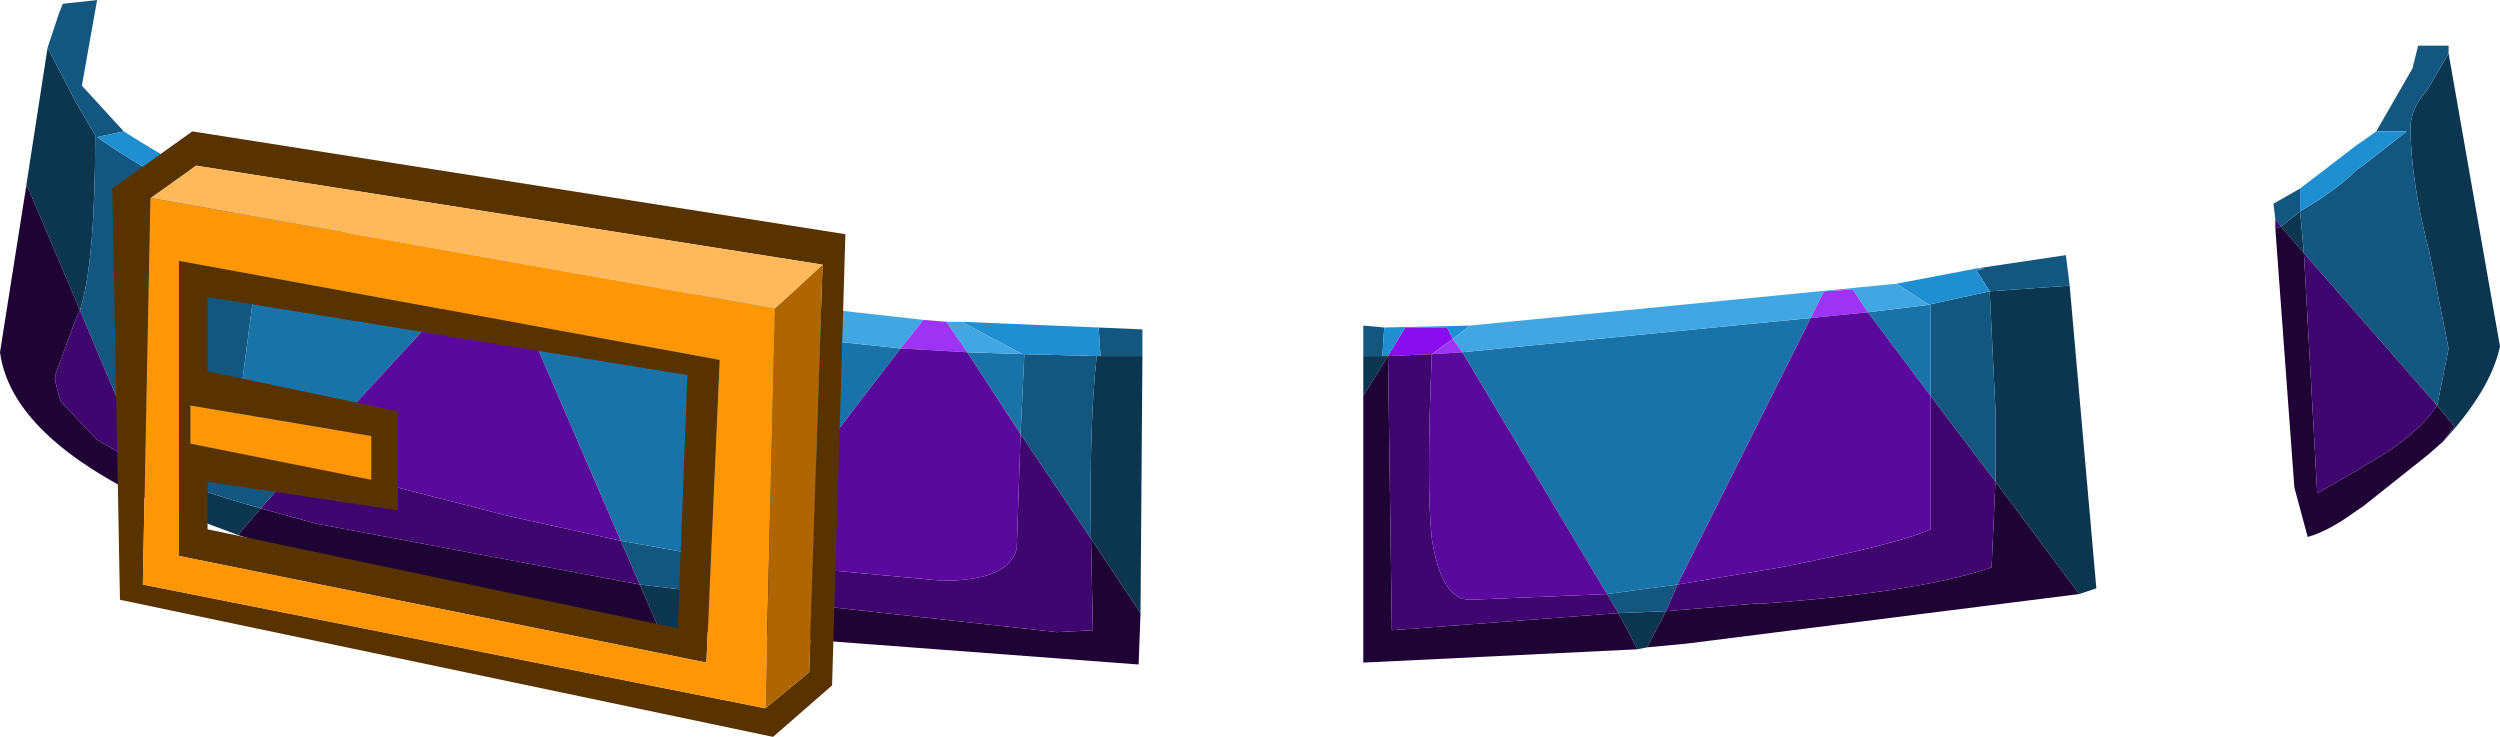 <?xml version="1.0" encoding="UTF-8" standalone="no"?>
<svg xmlns:ffdec="https://www.free-decompiler.com/flash" xmlns:xlink="http://www.w3.org/1999/xlink" ffdec:objectType="shape" height="19.35px" width="65.65px" xmlns="http://www.w3.org/2000/svg">
  <g transform="matrix(1.0, 0.0, 0.0, 1.0, 28.55, 17.2)">
    <path d="M25.8 -9.7 L26.5 -1.75 26.05 -1.6 23.85 -4.55 23.85 -6.45 23.7 -9.55 25.8 -9.7 M14.7 -0.2 L14.45 -0.15 13.95 -1.1 15.2 -1.15 14.7 -0.2 M7.25 -6.8 L7.25 -7.85 7.75 -7.85 7.9 -7.85 7.25 -6.8 M0.25 -7.85 L0.35 -7.85 1.45 -7.85 1.4 -1.1 0.1 -3.05 Q0.05 -6.05 0.25 -7.85 M-11.75 -1.85 L-10.5 -1.7 -9.85 -1.6 -10.6 -0.65 -11.25 -0.7 -11.75 -1.85 M31.35 -11.25 L31.85 -11.65 31.95 -10.55 31.35 -11.25 M35.45 -6.55 L35.75 -8.05 35.25 -10.55 Q34.75 -12.5 34.75 -13.85 34.75 -14.35 35.2 -14.85 L35.75 -15.8 37.1 -8.1 Q36.85 -6.95 35.6 -5.6 L35.9 -6.0 35.45 -6.55 M-27.3 -15.95 L-26.55 -14.5 -26.05 -13.65 Q-26.05 -10.3 -26.45 -9.05 L-27.85 -12.35 -27.95 -11.75 -27.3 -15.95 M-24.7 -4.9 Q-23.5 -4.35 -21.7 -3.85 L-22.3 -3.15 -24.3 -3.9 -24.7 -4.9" fill="#0c3650" fill-rule="evenodd" stroke="none"/>
    <path d="M7.25 -7.85 L7.25 -8.65 7.8 -8.6 7.75 -7.85 7.25 -7.85 M23.35 -10.15 L25.7 -10.5 25.8 -9.7 23.7 -9.55 23.85 -6.45 23.85 -4.55 22.15 -6.8 22.15 -9.2 22.1 -9.2 23.7 -9.55 23.35 -10.1 23.55 -10.15 23.35 -10.15 M13.65 -1.6 L15.5 -1.85 15.2 -1.15 13.95 -1.1 13.65 -1.6 M0.35 -7.85 L0.3 -8.6 1.45 -8.55 1.45 -7.85 0.35 -7.85 M-1.7 -7.9 L0.25 -7.85 Q0.05 -6.05 0.1 -3.05 L-1.75 -5.8 -1.65 -7.9 -1.7 -7.9 M-9.2 -2.45 L-9.85 -1.6 -10.5 -1.7 -11.75 -1.85 -12.25 -3.0 -9.2 -2.45 M31.85 -12.25 L31.85 -11.65 Q32.8 -12.2 33.35 -12.75 L33.5 -12.85 34.65 -13.75 33.85 -13.75 34.8 -15.4 34.95 -16.0 35.75 -16.0 35.75 -15.8 35.2 -14.85 Q34.75 -14.35 34.75 -13.85 34.75 -12.5 35.25 -10.55 L35.75 -8.05 35.45 -6.55 31.95 -10.55 31.85 -11.65 31.35 -11.25 31.2 -11.45 31.15 -11.85 31.85 -12.25 M-26.45 -9.05 Q-26.05 -10.3 -26.05 -13.65 L-26.55 -14.5 -27.3 -15.95 -27.0 -16.85 -26.9 -17.1 -26.0 -17.2 -26.4 -14.95 -25.3 -13.75 -26.0 -13.6 Q-24.4 -12.45 -21.65 -11.3 L-22.35 -5.95 Q-22.35 -5.6 -20.65 -5.05 L-21.7 -3.85 Q-23.5 -4.35 -24.7 -4.9 L-26.45 -9.05" fill="#135780" fill-rule="evenodd" stroke="none"/>
    <path d="M9.85 -7.95 L19.0 -8.85 15.5 -1.85 13.65 -1.6 9.85 -7.95 M20.5 -9.0 L22.15 -9.2 22.15 -6.8 20.5 -9.0 M-20.65 -5.05 Q-22.35 -5.6 -22.35 -5.95 L-21.65 -11.3 Q-19.55 -10.25 -16.5 -9.55 L-20.65 -5.05 M-14.95 -9.25 L-12.9 -8.9 -4.9 -8.05 -9.2 -2.45 -12.25 -3.0 -14.95 -9.25 M-3.15 -7.95 L-1.65 -7.9 -1.75 -5.8 -3.15 -7.95" fill="#1a73a8" fill-rule="evenodd" stroke="none"/>
    <path d="M7.8 -8.6 L10.05 -8.65 9.6 -8.3 9.45 -8.6 8.35 -8.6 7.9 -7.85 7.75 -7.85 7.8 -8.6 M21.25 -9.75 L23.35 -10.15 23.55 -10.15 23.35 -10.1 23.7 -9.55 22.1 -9.2 21.25 -9.75 M0.35 -7.85 L0.25 -7.85 -1.7 -7.9 -3.3 -8.75 0.3 -8.6 0.35 -7.85 M33.85 -13.75 L34.65 -13.75 33.5 -12.85 33.35 -12.75 Q32.8 -12.2 31.85 -11.65 L31.85 -12.25 33.35 -13.4 33.5 -13.5 33.85 -13.75 M-21.65 -11.3 Q-24.4 -12.45 -26.0 -13.6 L-25.3 -13.75 Q-23.35 -12.5 -21.7 -11.9 L-18.5 -10.75 -21.65 -11.3" fill="#208fd2" fill-rule="evenodd" stroke="none"/>
    <path d="M10.05 -8.65 L21.25 -9.75 22.1 -9.2 22.15 -9.2 20.5 -9.0 20.1 -9.6 19.35 -9.55 19.0 -8.85 9.85 -7.95 9.6 -8.3 10.05 -8.65 M-3.3 -8.75 L-1.7 -7.9 -1.65 -7.9 -3.15 -7.95 -3.7 -8.75 -3.3 -8.75 M-16.5 -9.55 Q-19.55 -10.25 -21.65 -11.3 L-18.5 -10.75 -15.9 -10.2 -16.5 -9.55 M-4.9 -8.05 L-12.9 -8.9 -14.95 -9.25 -15.35 -10.1 -14.15 -9.9 -4.3 -8.8 -4.9 -8.05" fill="#41a6e2" fill-rule="evenodd" stroke="none"/>
    <path d="M7.9 -7.85 L8.35 -8.6 9.45 -8.6 9.6 -8.3 9.05 -7.9 7.9 -7.85" fill="#890eed" fill-rule="evenodd" stroke="none"/>
    <path d="M26.05 -1.6 L15.75 -0.3 14.7 -0.2 15.2 -1.15 17.55 -1.35 17.75 -1.35 Q21.85 -1.65 23.75 -2.3 L23.85 -4.55 26.05 -1.6 M14.45 -0.15 L7.25 0.2 7.25 -6.8 7.9 -7.85 8.0 -0.65 13.95 -1.1 14.45 -0.15 M0.1 -3.05 L1.4 -1.1 1.35 0.25 -10.6 -0.65 -9.85 -1.6 -0.8 -0.6 0.15 -0.65 0.1 -3.05 M-11.75 -1.85 L-11.25 -0.7 Q-16.2 -1.4 -20.05 -2.45 L-22.3 -3.15 -21.7 -3.85 -20.25 -3.45 -11.75 -1.85 M31.2 -11.2 L31.35 -11.25 31.95 -10.55 32.3 -4.25 33.35 -4.85 33.5 -4.95 Q34.7 -5.6 35.3 -6.35 L35.45 -6.55 35.9 -6.0 35.6 -5.6 35.2 -5.25 33.5 -3.9 33.35 -3.8 Q32.6 -3.25 32.05 -3.1 L31.7 -4.4 31.2 -11.2 M-27.95 -11.75 L-27.85 -12.35 -26.45 -9.05 -26.55 -8.85 -27.1 -7.35 -27.1 -7.3 -27.1 -7.2 -27.0 -6.8 -26.95 -6.65 -26.0 -5.65 -24.7 -4.9 -24.3 -3.9 Q-28.25 -5.7 -28.55 -7.95 L-27.95 -11.75" fill="#1e0334" fill-rule="evenodd" stroke="none"/>
    <path d="M9.05 -7.9 L9.6 -8.3 9.85 -7.95 9.05 -7.9 M19.0 -8.85 L19.35 -9.55 20.1 -9.6 20.5 -9.0 19.0 -8.85 M-4.9 -8.05 L-4.3 -8.8 -3.7 -8.75 -3.15 -7.95 -4.9 -8.05 M-15.35 -10.1 L-14.95 -9.25 -16.5 -9.55 -15.9 -10.2 -15.35 -10.1" fill="#9d34f3" fill-rule="evenodd" stroke="none"/>
    <path d="M7.9 -7.85 L9.05 -7.9 Q8.9 -4.4 9.05 -3.05 9.3 -1.45 10.05 -1.45 L13.65 -1.6 13.95 -1.1 8.0 -0.65 7.9 -7.85 M15.2 -1.15 L15.5 -1.85 18.2 -2.3 Q21.25 -2.9 22.15 -3.3 L22.15 -6.8 23.85 -4.55 23.75 -2.3 Q21.85 -1.65 17.75 -1.35 L17.55 -1.35 15.2 -1.15 M0.1 -3.05 L0.15 -0.65 -0.8 -0.6 -9.85 -1.6 -9.2 -2.45 -3.8 -1.95 Q-2.05 -1.95 -1.85 -2.8 L-1.75 -5.8 0.1 -3.05 M31.2 -11.45 L31.35 -11.25 31.2 -11.2 31.2 -11.45 M31.95 -10.55 L35.45 -6.55 35.3 -6.35 Q34.7 -5.6 33.5 -4.95 L33.35 -4.85 32.3 -4.25 31.95 -10.55 M-26.45 -9.05 L-24.7 -4.9 -26.0 -5.65 -26.95 -6.65 -27.0 -6.8 -27.1 -7.2 -27.1 -7.3 -27.1 -7.35 -26.55 -8.85 -26.45 -9.05 M-21.7 -3.85 L-20.65 -5.05 -15.2 -3.65 -12.25 -3.0 -11.75 -1.85 -20.25 -3.45 -21.7 -3.85" fill="#40066f" fill-rule="evenodd" stroke="none"/>
    <path d="M9.05 -7.9 L9.85 -7.95 13.65 -1.6 10.05 -1.45 Q9.3 -1.45 9.05 -3.05 8.9 -4.4 9.05 -7.9 M15.5 -1.85 L19.0 -8.85 20.5 -9.0 22.15 -6.8 22.15 -3.3 Q21.25 -2.9 18.2 -2.3 L15.5 -1.85 M-1.75 -5.8 L-1.85 -2.8 Q-2.05 -1.95 -3.8 -1.95 L-9.2 -2.45 -4.9 -8.05 -3.15 -7.95 -1.75 -5.8 M-12.25 -3.0 L-15.2 -3.65 -20.65 -5.05 -16.5 -9.55 -14.95 -9.25 -12.25 -3.0" fill="#5a099d" fill-rule="evenodd" stroke="none"/>
    <path d="M-23.85 -10.35 L-9.65 -7.75 -10.0 0.2 -23.85 -2.6 -23.85 -10.35 M-24.6 -12.0 L-24.8 -1.85 -8.45 1.4 -7.3 0.45 -6.95 -10.25 -23.4 -12.85 -24.6 -12.0 M-23.5 -13.75 L-6.35 -11.05 -6.7 0.8 -8.25 2.15 -25.4 -1.45 -25.6 -12.25 -23.5 -13.75 M-23.1 -3.3 L-10.75 -0.7 -10.5 -7.35 -23.1 -9.4 -23.1 -7.45 -18.1 -6.4 -18.1 -3.8 -23.1 -4.55 -23.1 -3.3 M-23.55 -6.55 L-23.55 -5.55 -18.8 -4.6 -18.8 -5.75 -23.55 -6.55" fill="#583300" fill-rule="evenodd" stroke="none"/>
    <path d="M-23.85 -10.35 L-23.85 -2.6 -10.0 0.2 -9.65 -7.75 -23.85 -10.35 M-8.45 1.4 L-24.8 -1.85 -24.6 -12.0 -8.2 -9.1 -8.45 1.4 M-23.55 -6.55 L-18.8 -5.75 -18.8 -4.6 -23.55 -5.55 -23.55 -6.55" fill="#ff9606" fill-rule="evenodd" stroke="none"/>
    <path d="M-6.95 -10.25 L-7.3 0.45 -8.45 1.4 -8.2 -9.1 -6.95 -10.25" fill="#af6500" fill-rule="evenodd" stroke="none"/>
    <path d="M-24.6 -12.0 L-23.4 -12.85 -6.95 -10.25 -8.2 -9.1 -24.6 -12.0" fill="#ffb95b" fill-rule="evenodd" stroke="none"/>
  </g>
</svg>

